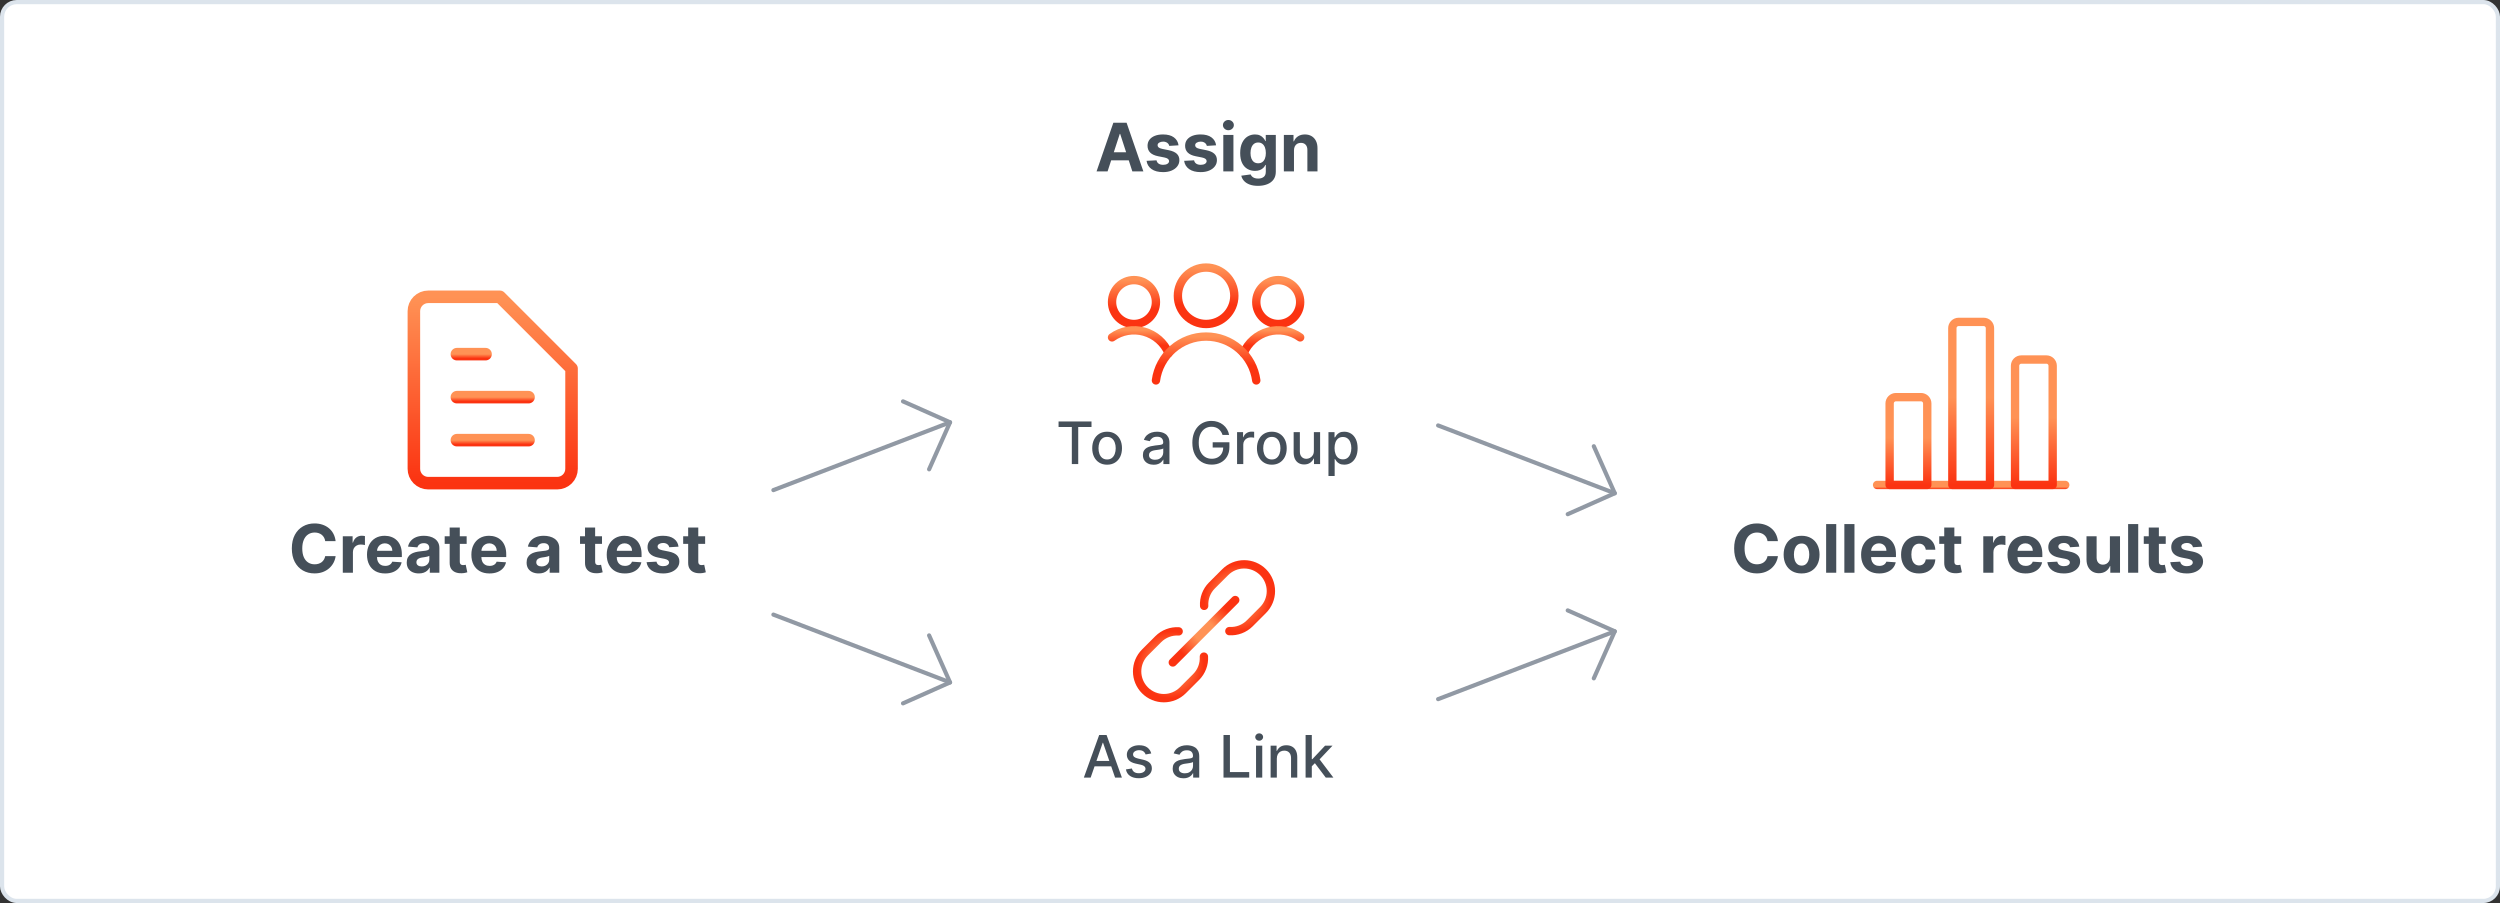 <svg width="598" height="216" viewBox="0 0 598 216" fill="none" xmlns="http://www.w3.org/2000/svg"><rect x="0" y="0" width="598" height="216" fill="#333333" stroke="none"/><rect x="0.5" y="0.5" width="597" height="215" rx="3.5" fill="white" stroke="#DCE4EC"></rect><path d="M136.714 112.143C136.714 113.052 136.353 113.924 135.71 114.567C135.067 115.21 134.195 115.571 133.286 115.571H102.429C101.519 115.571 100.647 115.21 100.004 114.567C99.361 113.924 99 113.052 99 112.143V74.429C99 73.519 99.361 72.647 100.004 72.004C100.647 71.361 101.519 71 102.429 71H119.571L136.714 88.143V112.143Z" stroke="url(#paint0_linear_26_70)" stroke-width="3" stroke-linecap="round" stroke-linejoin="round"></path><path d="M109.286 84.714H116.143" stroke="url(#paint1_linear_26_70)" stroke-width="3" stroke-linecap="round" stroke-linejoin="round"></path><path d="M109.286 95H126.429" stroke="url(#paint2_linear_26_70)" stroke-width="3" stroke-linecap="round" stroke-linejoin="round"></path><path d="M109.286 105.286H126.429" stroke="url(#paint3_linear_26_70)" stroke-width="3" stroke-linecap="round" stroke-linejoin="round"></path><path d="M185 117.233L227.249 101.016" stroke="#9199A4" stroke-linecap="round" stroke-linejoin="round"></path><path d="M216.005 96.01L227.249 101.016L222.243 112.259" stroke="#9199A4" stroke-linecap="round" stroke-linejoin="round"></path><path d="M344 167.233L386.249 151.016" stroke="#9199A4" stroke-linecap="round" stroke-linejoin="round"></path><path d="M375.005 146.01L386.249 151.016L381.243 162.259" stroke="#9199A4" stroke-linecap="round" stroke-linejoin="round"></path><path d="M185 147.016L227.249 163.233" stroke="#9199A4" stroke-linecap="round" stroke-linejoin="round"></path><path d="M216.005 168.239L227.249 163.233L222.243 151.99" stroke="#9199A4" stroke-linecap="round" stroke-linejoin="round"></path><path d="M344 101.767L386.249 117.984" stroke="#9199A4" stroke-linecap="round" stroke-linejoin="round"></path><path d="M375.005 122.99L386.249 117.984L381.243 106.741" stroke="#9199A4" stroke-linecap="round" stroke-linejoin="round"></path><path d="M80.278 129.438H77.79C77.744 129.116 77.651 128.83 77.511 128.58C77.371 128.326 77.191 128.11 76.972 127.932C76.752 127.754 76.498 127.617 76.21 127.523C75.926 127.428 75.617 127.381 75.284 127.381C74.682 127.381 74.157 127.53 73.71 127.83C73.263 128.125 72.917 128.557 72.671 129.125C72.424 129.689 72.301 130.375 72.301 131.182C72.301 132.011 72.424 132.708 72.671 133.273C72.921 133.837 73.269 134.263 73.716 134.551C74.163 134.839 74.68 134.983 75.267 134.983C75.597 134.983 75.901 134.939 76.182 134.852C76.466 134.765 76.718 134.638 76.938 134.472C77.157 134.301 77.339 134.095 77.483 133.852C77.631 133.61 77.733 133.333 77.79 133.023L80.278 133.034C80.214 133.568 80.053 134.083 79.796 134.58C79.542 135.072 79.199 135.513 78.767 135.903C78.339 136.29 77.828 136.597 77.233 136.824C76.642 137.047 75.974 137.159 75.227 137.159C74.189 137.159 73.261 136.924 72.443 136.455C71.629 135.985 70.985 135.305 70.511 134.415C70.042 133.525 69.807 132.447 69.807 131.182C69.807 129.913 70.046 128.833 70.523 127.943C71 127.053 71.648 126.375 72.466 125.909C73.284 125.439 74.204 125.205 75.227 125.205C75.901 125.205 76.526 125.299 77.102 125.489C77.682 125.678 78.195 125.955 78.642 126.318C79.089 126.678 79.453 127.119 79.733 127.642C80.017 128.165 80.199 128.763 80.278 129.438ZM81.997 137V128.273H84.344V129.795H84.435C84.594 129.254 84.861 128.845 85.236 128.568C85.611 128.288 86.043 128.148 86.531 128.148C86.653 128.148 86.783 128.155 86.923 128.17C87.063 128.186 87.187 128.206 87.293 128.233V130.381C87.179 130.347 87.022 130.316 86.821 130.29C86.62 130.263 86.437 130.25 86.27 130.25C85.914 130.25 85.596 130.328 85.315 130.483C85.039 130.634 84.819 130.847 84.656 131.119C84.497 131.392 84.418 131.706 84.418 132.062V137H81.997ZM92.115 137.17C91.217 137.17 90.445 136.989 89.797 136.625C89.153 136.258 88.657 135.739 88.308 135.068C87.96 134.394 87.785 133.597 87.785 132.676C87.785 131.778 87.96 130.991 88.308 130.312C88.657 129.634 89.147 129.106 89.78 128.727C90.416 128.348 91.162 128.159 92.019 128.159C92.594 128.159 93.13 128.252 93.626 128.438C94.126 128.619 94.562 128.894 94.933 129.261C95.308 129.629 95.6 130.091 95.808 130.648C96.017 131.201 96.121 131.848 96.121 132.591V133.256H88.751V131.756H93.842C93.842 131.407 93.767 131.098 93.615 130.83C93.463 130.561 93.253 130.35 92.984 130.199C92.719 130.044 92.41 129.966 92.058 129.966C91.691 129.966 91.365 130.051 91.081 130.222C90.801 130.388 90.581 130.614 90.422 130.898C90.263 131.178 90.181 131.491 90.178 131.835V133.261C90.178 133.693 90.257 134.066 90.416 134.381C90.579 134.695 90.808 134.938 91.104 135.108C91.399 135.278 91.749 135.364 92.155 135.364C92.424 135.364 92.67 135.326 92.894 135.25C93.117 135.174 93.308 135.061 93.467 134.909C93.626 134.758 93.748 134.572 93.831 134.352L96.07 134.5C95.956 135.038 95.723 135.508 95.371 135.909C95.022 136.307 94.572 136.617 94.019 136.841C93.469 137.061 92.835 137.17 92.115 137.17ZM100.189 137.165C99.632 137.165 99.136 137.068 98.7 136.875C98.265 136.678 97.92 136.388 97.666 136.006C97.416 135.619 97.291 135.138 97.291 134.562C97.291 134.078 97.38 133.67 97.558 133.341C97.736 133.011 97.979 132.746 98.285 132.545C98.592 132.345 98.941 132.193 99.331 132.091C99.725 131.989 100.138 131.917 100.57 131.875C101.077 131.822 101.486 131.773 101.797 131.727C102.107 131.678 102.333 131.606 102.473 131.511C102.613 131.417 102.683 131.277 102.683 131.091V131.057C102.683 130.697 102.57 130.419 102.342 130.222C102.119 130.025 101.801 129.926 101.388 129.926C100.952 129.926 100.606 130.023 100.348 130.216C100.09 130.405 99.92 130.644 99.837 130.932L97.598 130.75C97.712 130.22 97.935 129.761 98.269 129.375C98.602 128.985 99.032 128.686 99.558 128.477C100.089 128.265 100.702 128.159 101.399 128.159C101.884 128.159 102.348 128.216 102.791 128.33C103.238 128.443 103.634 128.619 103.979 128.858C104.327 129.097 104.602 129.403 104.803 129.778C105.003 130.15 105.104 130.595 105.104 131.114V137H102.808V135.79H102.74C102.6 136.062 102.412 136.303 102.178 136.511C101.943 136.716 101.661 136.877 101.331 136.994C101.001 137.108 100.621 137.165 100.189 137.165ZM100.882 135.494C101.238 135.494 101.553 135.424 101.825 135.284C102.098 135.14 102.312 134.947 102.467 134.705C102.623 134.462 102.7 134.187 102.7 133.881V132.955C102.625 133.004 102.52 133.049 102.388 133.091C102.259 133.129 102.113 133.165 101.95 133.199C101.787 133.229 101.625 133.258 101.462 133.284C101.299 133.307 101.151 133.328 101.018 133.347C100.734 133.388 100.486 133.455 100.274 133.545C100.062 133.636 99.897 133.759 99.78 133.915C99.662 134.066 99.604 134.256 99.604 134.483C99.604 134.812 99.723 135.064 99.962 135.239C100.204 135.409 100.511 135.494 100.882 135.494ZM111.624 128.273V130.091H106.368V128.273H111.624ZM107.561 126.182H109.982V134.318C109.982 134.542 110.016 134.716 110.084 134.841C110.152 134.962 110.247 135.047 110.368 135.097C110.493 135.146 110.637 135.17 110.8 135.17C110.913 135.17 111.027 135.161 111.141 135.142C111.254 135.119 111.341 135.102 111.402 135.091L111.783 136.892C111.661 136.93 111.491 136.973 111.271 137.023C111.052 137.076 110.785 137.108 110.47 137.119C109.887 137.142 109.375 137.064 108.936 136.886C108.5 136.708 108.161 136.432 107.919 136.057C107.677 135.682 107.557 135.208 107.561 134.636V126.182ZM117.084 137.17C116.186 137.17 115.413 136.989 114.766 136.625C114.122 136.258 113.625 135.739 113.277 135.068C112.929 134.394 112.754 133.597 112.754 132.676C112.754 131.778 112.929 130.991 113.277 130.312C113.625 129.634 114.116 129.106 114.749 128.727C115.385 128.348 116.131 128.159 116.987 128.159C117.563 128.159 118.099 128.252 118.595 128.438C119.095 128.619 119.531 128.894 119.902 129.261C120.277 129.629 120.569 130.091 120.777 130.648C120.985 131.201 121.089 131.848 121.089 132.591V133.256H113.72V131.756H118.811C118.811 131.407 118.735 131.098 118.584 130.83C118.432 130.561 118.222 130.35 117.953 130.199C117.688 130.044 117.379 129.966 117.027 129.966C116.66 129.966 116.334 130.051 116.05 130.222C115.769 130.388 115.55 130.614 115.391 130.898C115.232 131.178 115.15 131.491 115.146 131.835V133.261C115.146 133.693 115.226 134.066 115.385 134.381C115.548 134.695 115.777 134.938 116.072 135.108C116.368 135.278 116.718 135.364 117.124 135.364C117.393 135.364 117.639 135.326 117.862 135.25C118.086 135.174 118.277 135.061 118.436 134.909C118.595 134.758 118.716 134.572 118.8 134.352L121.038 134.5C120.925 135.038 120.692 135.508 120.339 135.909C119.991 136.307 119.54 136.617 118.987 136.841C118.438 137.061 117.804 137.17 117.084 137.17ZM128.861 137.165C128.304 137.165 127.808 137.068 127.372 136.875C126.937 136.678 126.592 136.388 126.338 136.006C126.088 135.619 125.963 135.138 125.963 134.562C125.963 134.078 126.052 133.67 126.23 133.341C126.408 133.011 126.651 132.746 126.957 132.545C127.264 132.345 127.613 132.193 128.003 132.091C128.397 131.989 128.81 131.917 129.241 131.875C129.749 131.822 130.158 131.773 130.469 131.727C130.779 131.678 131.005 131.606 131.145 131.511C131.285 131.417 131.355 131.277 131.355 131.091V131.057C131.355 130.697 131.241 130.419 131.014 130.222C130.791 130.025 130.473 129.926 130.06 129.926C129.624 129.926 129.277 130.023 129.02 130.216C128.762 130.405 128.592 130.644 128.509 130.932L126.27 130.75C126.384 130.22 126.607 129.761 126.94 129.375C127.274 128.985 127.704 128.686 128.23 128.477C128.76 128.265 129.374 128.159 130.071 128.159C130.556 128.159 131.02 128.216 131.463 128.33C131.91 128.443 132.306 128.619 132.651 128.858C132.999 129.097 133.274 129.403 133.474 129.778C133.675 130.15 133.776 130.595 133.776 131.114V137H131.48V135.79H131.412C131.272 136.062 131.084 136.303 130.849 136.511C130.615 136.716 130.332 136.877 130.003 136.994C129.673 137.108 129.293 137.165 128.861 137.165ZM129.554 135.494C129.91 135.494 130.224 135.424 130.497 135.284C130.77 135.14 130.984 134.947 131.139 134.705C131.295 134.462 131.372 134.187 131.372 133.881V132.955C131.296 133.004 131.192 133.049 131.06 133.091C130.931 133.129 130.785 133.165 130.622 133.199C130.459 133.229 130.296 133.258 130.134 133.284C129.971 133.307 129.823 133.328 129.69 133.347C129.406 133.388 129.158 133.455 128.946 133.545C128.734 133.636 128.569 133.759 128.452 133.915C128.334 134.066 128.276 134.256 128.276 134.483C128.276 134.812 128.395 135.064 128.634 135.239C128.876 135.409 129.183 135.494 129.554 135.494ZM143.999 128.273V130.091H138.743V128.273H143.999ZM139.936 126.182H142.357V134.318C142.357 134.542 142.391 134.716 142.459 134.841C142.527 134.962 142.622 135.047 142.743 135.097C142.868 135.146 143.012 135.17 143.175 135.17C143.288 135.17 143.402 135.161 143.516 135.142C143.629 135.119 143.716 135.102 143.777 135.091L144.158 136.892C144.036 136.93 143.866 136.973 143.646 137.023C143.427 137.076 143.16 137.108 142.845 137.119C142.262 137.142 141.75 137.064 141.311 136.886C140.875 136.708 140.536 136.432 140.294 136.057C140.052 135.682 139.932 135.208 139.936 134.636V126.182ZM149.459 137.17C148.561 137.17 147.788 136.989 147.141 136.625C146.497 136.258 146 135.739 145.652 135.068C145.304 134.394 145.129 133.597 145.129 132.676C145.129 131.778 145.304 130.991 145.652 130.312C146 129.634 146.491 129.106 147.124 128.727C147.76 128.348 148.506 128.159 149.362 128.159C149.938 128.159 150.474 128.252 150.97 128.438C151.47 128.619 151.906 128.894 152.277 129.261C152.652 129.629 152.944 130.091 153.152 130.648C153.36 131.201 153.464 131.848 153.464 132.591V133.256H146.095V131.756H151.186C151.186 131.407 151.11 131.098 150.959 130.83C150.807 130.561 150.597 130.35 150.328 130.199C150.063 130.044 149.754 129.966 149.402 129.966C149.035 129.966 148.709 130.051 148.425 130.222C148.144 130.388 147.925 130.614 147.766 130.898C147.607 131.178 147.525 131.491 147.521 131.835V133.261C147.521 133.693 147.601 134.066 147.76 134.381C147.923 134.695 148.152 134.938 148.447 135.108C148.743 135.278 149.093 135.364 149.499 135.364C149.768 135.364 150.014 135.326 150.237 135.25C150.461 135.174 150.652 135.061 150.811 134.909C150.97 134.758 151.091 134.572 151.175 134.352L153.413 134.5C153.3 135.038 153.067 135.508 152.714 135.909C152.366 136.307 151.915 136.617 151.362 136.841C150.813 137.061 150.179 137.17 149.459 137.17ZM162.305 130.761L160.089 130.898C160.052 130.708 159.97 130.538 159.845 130.386C159.72 130.231 159.555 130.108 159.351 130.017C159.15 129.922 158.91 129.875 158.629 129.875C158.254 129.875 157.938 129.955 157.68 130.114C157.423 130.269 157.294 130.477 157.294 130.739C157.294 130.947 157.377 131.123 157.544 131.267C157.711 131.411 157.997 131.527 158.402 131.614L159.982 131.932C160.83 132.106 161.463 132.386 161.879 132.773C162.296 133.159 162.504 133.667 162.504 134.295C162.504 134.867 162.336 135.369 161.999 135.801C161.665 136.233 161.207 136.57 160.624 136.812C160.044 137.051 159.375 137.17 158.618 137.17C157.463 137.17 156.542 136.93 155.857 136.449C155.175 135.964 154.775 135.305 154.658 134.472L157.038 134.347C157.11 134.699 157.285 134.968 157.561 135.153C157.838 135.335 158.192 135.426 158.624 135.426C159.048 135.426 159.389 135.345 159.646 135.182C159.908 135.015 160.04 134.801 160.044 134.54C160.04 134.32 159.947 134.14 159.766 134C159.584 133.856 159.304 133.746 158.925 133.67L157.413 133.369C156.561 133.199 155.927 132.903 155.51 132.483C155.097 132.062 154.891 131.527 154.891 130.875C154.891 130.314 155.042 129.831 155.345 129.426C155.652 129.021 156.082 128.708 156.635 128.489C157.192 128.269 157.843 128.159 158.589 128.159C159.692 128.159 160.559 128.392 161.192 128.858C161.828 129.324 162.199 129.958 162.305 130.761ZM168.67 128.273V130.091H163.415V128.273H168.67ZM164.608 126.182H167.028V134.318C167.028 134.542 167.063 134.716 167.131 134.841C167.199 134.962 167.294 135.047 167.415 135.097C167.54 135.146 167.684 135.17 167.847 135.17C167.96 135.17 168.074 135.161 168.188 135.142C168.301 135.119 168.388 135.102 168.449 135.091L168.83 136.892C168.708 136.93 168.538 136.973 168.318 137.023C168.098 137.076 167.831 137.108 167.517 137.119C166.934 137.142 166.422 137.064 165.983 136.886C165.547 136.708 165.208 136.432 164.966 136.057C164.723 135.682 164.604 135.208 164.608 134.636V126.182Z" fill="#454F59"></path><path d="M264.931 41H262.295L266.312 29.364H269.482L273.494 41H270.857L267.942 32.023H267.852L264.931 41ZM264.766 36.426H270.994V38.347H264.766V36.426ZM281.907 34.761L279.691 34.898C279.653 34.708 279.572 34.538 279.447 34.386C279.322 34.231 279.157 34.108 278.952 34.017C278.752 33.922 278.511 33.875 278.231 33.875C277.856 33.875 277.54 33.955 277.282 34.114C277.024 34.269 276.896 34.477 276.896 34.739C276.896 34.947 276.979 35.123 277.146 35.267C277.312 35.411 277.598 35.526 278.004 35.614L279.583 35.932C280.432 36.106 281.064 36.386 281.481 36.773C281.897 37.159 282.106 37.667 282.106 38.295C282.106 38.867 281.937 39.369 281.6 39.801C281.267 40.233 280.808 40.57 280.225 40.812C279.646 41.051 278.977 41.17 278.219 41.17C277.064 41.17 276.144 40.93 275.458 40.449C274.776 39.964 274.377 39.305 274.259 38.472L276.64 38.347C276.712 38.699 276.886 38.968 277.163 39.153C277.439 39.335 277.793 39.426 278.225 39.426C278.649 39.426 278.99 39.345 279.248 39.182C279.509 39.015 279.642 38.801 279.646 38.54C279.642 38.32 279.549 38.14 279.367 38C279.185 37.856 278.905 37.746 278.526 37.67L277.015 37.369C276.163 37.199 275.528 36.903 275.112 36.483C274.699 36.062 274.492 35.526 274.492 34.875C274.492 34.314 274.644 33.831 274.947 33.426C275.254 33.021 275.683 32.708 276.237 32.489C276.793 32.269 277.445 32.159 278.191 32.159C279.293 32.159 280.161 32.392 280.793 32.858C281.43 33.324 281.801 33.958 281.907 34.761ZM290.891 34.761L288.675 34.898C288.638 34.708 288.556 34.538 288.431 34.386C288.306 34.231 288.141 34.108 287.937 34.017C287.736 33.922 287.496 33.875 287.215 33.875C286.84 33.875 286.524 33.955 286.266 34.114C286.009 34.269 285.88 34.477 285.88 34.739C285.88 34.947 285.963 35.123 286.13 35.267C286.297 35.411 286.583 35.526 286.988 35.614L288.567 35.932C289.416 36.106 290.049 36.386 290.465 36.773C290.882 37.159 291.09 37.667 291.09 38.295C291.09 38.867 290.922 39.369 290.585 39.801C290.251 40.233 289.793 40.57 289.21 40.812C288.63 41.051 287.961 41.17 287.204 41.17C286.049 41.17 285.128 40.93 284.442 40.449C283.761 39.964 283.361 39.305 283.244 38.472L285.624 38.347C285.696 38.699 285.871 38.968 286.147 39.153C286.424 39.335 286.778 39.426 287.21 39.426C287.634 39.426 287.975 39.345 288.232 39.182C288.494 39.015 288.626 38.801 288.63 38.54C288.626 38.32 288.533 38.14 288.352 38C288.17 37.856 287.889 37.746 287.511 37.67L285.999 37.369C285.147 37.199 284.513 36.903 284.096 36.483C283.683 36.062 283.477 35.526 283.477 34.875C283.477 34.314 283.628 33.831 283.931 33.426C284.238 33.021 284.668 32.708 285.221 32.489C285.778 32.269 286.429 32.159 287.175 32.159C288.278 32.159 289.145 32.392 289.778 32.858C290.414 33.324 290.785 33.958 290.891 34.761ZM292.614 41V32.273H295.035V41H292.614ZM293.83 31.148C293.47 31.148 293.162 31.028 292.904 30.79C292.65 30.547 292.523 30.258 292.523 29.921C292.523 29.587 292.65 29.301 292.904 29.062C293.162 28.82 293.47 28.699 293.83 28.699C294.19 28.699 294.497 28.82 294.751 29.062C295.008 29.301 295.137 29.587 295.137 29.921C295.137 30.258 295.008 30.547 294.751 30.79C294.497 31.028 294.19 31.148 293.83 31.148ZM300.906 44.455C300.121 44.455 299.449 44.347 298.888 44.131C298.332 43.919 297.888 43.629 297.559 43.261C297.229 42.894 297.015 42.481 296.917 42.023L299.156 41.722C299.224 41.896 299.332 42.059 299.479 42.21C299.627 42.362 299.822 42.483 300.065 42.574C300.311 42.669 300.61 42.716 300.962 42.716C301.489 42.716 301.923 42.587 302.263 42.33C302.608 42.076 302.781 41.65 302.781 41.051V39.455H302.678C302.572 39.697 302.413 39.926 302.201 40.142C301.989 40.358 301.716 40.534 301.383 40.67C301.049 40.807 300.652 40.875 300.19 40.875C299.534 40.875 298.938 40.724 298.4 40.42C297.866 40.114 297.44 39.646 297.121 39.017C296.807 38.385 296.65 37.585 296.65 36.619C296.65 35.631 296.811 34.805 297.133 34.142C297.455 33.479 297.883 32.983 298.417 32.653C298.955 32.324 299.544 32.159 300.184 32.159C300.673 32.159 301.082 32.242 301.411 32.409C301.741 32.572 302.006 32.776 302.207 33.023C302.411 33.265 302.568 33.504 302.678 33.739H302.769V32.273H305.173V41.085C305.173 41.828 304.991 42.449 304.627 42.949C304.263 43.449 303.76 43.824 303.116 44.074C302.476 44.328 301.739 44.455 300.906 44.455ZM300.957 39.057C301.347 39.057 301.676 38.96 301.945 38.767C302.218 38.57 302.426 38.29 302.57 37.926C302.718 37.559 302.792 37.119 302.792 36.608C302.792 36.097 302.72 35.653 302.576 35.278C302.432 34.9 302.224 34.606 301.951 34.398C301.678 34.189 301.347 34.085 300.957 34.085C300.559 34.085 300.224 34.193 299.951 34.409C299.678 34.621 299.472 34.917 299.332 35.295C299.192 35.674 299.121 36.112 299.121 36.608C299.121 37.112 299.192 37.547 299.332 37.915C299.476 38.278 299.682 38.561 299.951 38.761C300.224 38.958 300.559 39.057 300.957 39.057ZM309.519 35.955V41H307.099V32.273H309.406V33.812H309.508C309.701 33.305 310.025 32.903 310.479 32.608C310.934 32.309 311.485 32.159 312.133 32.159C312.739 32.159 313.267 32.292 313.718 32.557C314.169 32.822 314.519 33.201 314.769 33.693C315.019 34.182 315.144 34.765 315.144 35.443V41H312.724V35.875C312.728 35.341 312.591 34.924 312.315 34.625C312.038 34.322 311.657 34.17 311.173 34.17C310.847 34.17 310.559 34.24 310.309 34.381C310.063 34.521 309.87 34.725 309.729 34.994C309.593 35.26 309.523 35.58 309.519 35.955Z" fill="#454F59"></path><path d="M253.208 102.141V100.818H261.088V102.141H257.911V111H256.38V102.141H253.208ZM264.819 111.154C264.104 111.154 263.479 110.99 262.945 110.662C262.412 110.334 261.997 109.875 261.702 109.285C261.407 108.695 261.26 108.005 261.26 107.217C261.26 106.424 261.407 105.732 261.702 105.138C261.997 104.545 262.412 104.085 262.945 103.756C263.479 103.428 264.104 103.264 264.819 103.264C265.535 103.264 266.16 103.428 266.694 103.756C267.227 104.085 267.642 104.545 267.937 105.138C268.232 105.732 268.379 106.424 268.379 107.217C268.379 108.005 268.232 108.695 267.937 109.285C267.642 109.875 267.227 110.334 266.694 110.662C266.16 110.99 265.535 111.154 264.819 111.154ZM264.824 109.906C265.288 109.906 265.673 109.784 265.978 109.538C266.283 109.293 266.508 108.967 266.654 108.559C266.803 108.151 266.878 107.702 266.878 107.212C266.878 106.724 266.803 106.277 266.654 105.869C266.508 105.458 266.283 105.129 265.978 104.88C265.673 104.631 265.288 104.507 264.824 104.507C264.357 104.507 263.969 104.631 263.661 104.88C263.356 105.129 263.129 105.458 262.98 105.869C262.834 106.277 262.761 106.724 262.761 107.212C262.761 107.702 262.834 108.151 262.98 108.559C263.129 108.967 263.356 109.293 263.661 109.538C263.969 109.784 264.357 109.906 264.824 109.906ZM275.966 111.169C275.482 111.169 275.044 111.08 274.653 110.901C274.262 110.718 273.952 110.455 273.724 110.11C273.498 109.765 273.385 109.343 273.385 108.842C273.385 108.411 273.468 108.057 273.634 107.778C273.8 107.5 274.023 107.28 274.305 107.117C274.587 106.955 274.902 106.832 275.25 106.749C275.598 106.666 275.952 106.603 276.314 106.56C276.771 106.507 277.142 106.464 277.427 106.431C277.712 106.395 277.92 106.337 278.049 106.257C278.178 106.178 278.243 106.048 278.243 105.869V105.835C278.243 105.4 278.12 105.064 277.875 104.825C277.633 104.587 277.272 104.467 276.791 104.467C276.291 104.467 275.896 104.578 275.608 104.8C275.323 105.019 275.126 105.263 275.016 105.531L273.619 105.213C273.785 104.749 274.027 104.375 274.345 104.089C274.666 103.801 275.036 103.592 275.454 103.463C275.871 103.33 276.31 103.264 276.771 103.264C277.076 103.264 277.399 103.301 277.741 103.374C278.085 103.443 278.407 103.572 278.705 103.761C279.007 103.95 279.254 104.22 279.446 104.572C279.638 104.92 279.734 105.372 279.734 105.929V111H278.282V109.956H278.223C278.127 110.148 277.983 110.337 277.79 110.523C277.598 110.708 277.351 110.862 277.05 110.985C276.748 111.108 276.387 111.169 275.966 111.169ZM276.289 109.976C276.7 109.976 277.051 109.895 277.343 109.732C277.638 109.57 277.862 109.358 278.014 109.096C278.17 108.831 278.248 108.547 278.248 108.246V107.261C278.195 107.314 278.092 107.364 277.939 107.411C277.79 107.454 277.62 107.492 277.427 107.525C277.235 107.555 277.048 107.583 276.866 107.609C276.683 107.633 276.531 107.652 276.408 107.669C276.12 107.705 275.856 107.767 275.618 107.853C275.382 107.939 275.193 108.063 275.051 108.226C274.912 108.385 274.842 108.597 274.842 108.862C274.842 109.23 274.978 109.509 275.25 109.697C275.522 109.883 275.868 109.976 276.289 109.976ZM292.429 104.035C292.333 103.733 292.204 103.463 292.041 103.224C291.882 102.982 291.692 102.777 291.47 102.608C291.248 102.436 290.994 102.305 290.709 102.215C290.427 102.126 290.117 102.081 289.779 102.081C289.206 102.081 288.689 102.228 288.228 102.523C287.767 102.818 287.403 103.251 287.134 103.821C286.869 104.388 286.737 105.082 286.737 105.904C286.737 106.729 286.871 107.427 287.139 107.997C287.408 108.567 287.776 109 288.243 109.295C288.71 109.59 289.242 109.737 289.839 109.737C290.392 109.737 290.875 109.625 291.286 109.399C291.7 109.174 292.02 108.856 292.245 108.445C292.474 108.03 292.588 107.543 292.588 106.983L292.986 107.058H290.073V105.79H294.075V106.948C294.075 107.803 293.892 108.546 293.528 109.175C293.167 109.802 292.666 110.286 292.026 110.627C291.39 110.969 290.661 111.139 289.839 111.139C288.918 111.139 288.109 110.927 287.413 110.503C286.72 110.079 286.18 109.477 285.792 108.698C285.404 107.916 285.21 106.988 285.21 105.914C285.21 105.102 285.323 104.373 285.548 103.727C285.774 103.08 286.09 102.532 286.498 102.081C286.909 101.627 287.391 101.281 287.945 101.042C288.502 100.8 289.11 100.679 289.769 100.679C290.32 100.679 290.832 100.76 291.306 100.923C291.783 101.085 292.207 101.315 292.578 101.614C292.953 101.912 293.263 102.267 293.508 102.678C293.753 103.085 293.919 103.538 294.005 104.035H292.429ZM295.906 111V103.364H297.342V104.577H297.422C297.561 104.166 297.806 103.843 298.158 103.607C298.512 103.369 298.913 103.249 299.361 103.249C299.454 103.249 299.563 103.253 299.689 103.259C299.818 103.266 299.919 103.274 299.992 103.284V104.706C299.933 104.689 299.826 104.671 299.674 104.651C299.522 104.628 299.369 104.616 299.217 104.616C298.865 104.616 298.552 104.691 298.277 104.84C298.005 104.986 297.79 105.19 297.631 105.452C297.472 105.71 297.392 106.005 297.392 106.337V111H295.906ZM304.222 111.154C303.506 111.154 302.881 110.99 302.347 110.662C301.814 110.334 301.4 109.875 301.105 109.285C300.81 108.695 300.662 108.005 300.662 107.217C300.662 106.424 300.81 105.732 301.105 105.138C301.4 104.545 301.814 104.085 302.347 103.756C302.881 103.428 303.506 103.264 304.222 103.264C304.938 103.264 305.562 103.428 306.096 103.756C306.63 104.085 307.044 104.545 307.339 105.138C307.634 105.732 307.781 106.424 307.781 107.217C307.781 108.005 307.634 108.695 307.339 109.285C307.044 109.875 306.63 110.334 306.096 110.662C305.562 110.99 304.938 111.154 304.222 111.154ZM304.227 109.906C304.691 109.906 305.075 109.784 305.38 109.538C305.685 109.293 305.91 108.967 306.056 108.559C306.205 108.151 306.28 107.702 306.28 107.212C306.28 106.724 306.205 106.277 306.056 105.869C305.91 105.458 305.685 105.129 305.38 104.88C305.075 104.631 304.691 104.507 304.227 104.507C303.759 104.507 303.372 104.631 303.063 104.88C302.758 105.129 302.531 105.458 302.382 105.869C302.236 106.277 302.164 106.724 302.164 107.212C302.164 107.702 302.236 108.151 302.382 108.559C302.531 108.967 302.758 109.293 303.063 109.538C303.372 109.784 303.759 109.906 304.227 109.906ZM314.278 107.833V103.364H315.77V111H314.308V109.678H314.228C314.053 110.085 313.771 110.425 313.383 110.697C312.999 110.965 312.52 111.099 311.946 111.099C311.456 111.099 311.022 110.992 310.644 110.776C310.269 110.558 309.974 110.234 309.759 109.807C309.547 109.379 309.441 108.851 309.441 108.221V103.364H310.927V108.042C310.927 108.562 311.071 108.977 311.36 109.285C311.648 109.593 312.023 109.747 312.483 109.747C312.762 109.747 313.038 109.678 313.314 109.538C313.592 109.399 313.822 109.189 314.005 108.907C314.19 108.625 314.281 108.267 314.278 107.833ZM317.767 113.864V103.364H319.219V104.602H319.343C319.429 104.442 319.553 104.259 319.716 104.05C319.878 103.841 320.104 103.659 320.392 103.503C320.68 103.344 321.061 103.264 321.535 103.264C322.152 103.264 322.702 103.42 323.186 103.732C323.67 104.043 324.049 104.492 324.324 105.079C324.603 105.665 324.742 106.371 324.742 107.197C324.742 108.022 324.604 108.73 324.329 109.32C324.054 109.906 323.676 110.359 323.196 110.677C322.715 110.992 322.167 111.149 321.55 111.149C321.086 111.149 320.707 111.071 320.412 110.915C320.12 110.76 319.891 110.577 319.726 110.369C319.56 110.16 319.432 109.974 319.343 109.812H319.253V113.864H317.767ZM319.224 107.182C319.224 107.719 319.301 108.189 319.457 108.594C319.613 108.998 319.838 109.315 320.133 109.543C320.428 109.769 320.79 109.881 321.217 109.881C321.661 109.881 322.032 109.764 322.331 109.528C322.629 109.29 322.854 108.967 323.007 108.559C323.163 108.151 323.241 107.692 323.241 107.182C323.241 106.678 323.164 106.226 323.012 105.825C322.863 105.424 322.637 105.107 322.336 104.875C322.037 104.643 321.665 104.527 321.217 104.527C320.786 104.527 320.422 104.638 320.123 104.86C319.828 105.082 319.605 105.392 319.452 105.79C319.3 106.187 319.224 106.652 319.224 107.182Z" fill="#454F59"></path><path d="M260.887 186H259.256L262.92 175.818H264.695L268.359 186H266.729L263.85 177.668H263.77L260.887 186ZM261.16 182.013H266.45V183.305H261.16V182.013ZM275.378 180.228L274.031 180.467C273.974 180.294 273.885 180.13 273.762 179.974C273.643 179.819 273.48 179.691 273.275 179.592C273.069 179.492 272.813 179.442 272.504 179.442C272.083 179.442 271.732 179.537 271.45 179.726C271.169 179.911 271.028 180.152 271.028 180.447C271.028 180.702 271.122 180.907 271.311 181.063C271.5 181.219 271.805 181.347 272.226 181.446L273.439 181.724C274.142 181.887 274.665 182.137 275.01 182.475C275.355 182.813 275.527 183.252 275.527 183.793C275.527 184.25 275.394 184.658 275.129 185.016C274.867 185.37 274.501 185.649 274.031 185.851C273.563 186.053 273.021 186.154 272.405 186.154C271.55 186.154 270.852 185.972 270.312 185.607C269.772 185.239 269.44 184.717 269.317 184.041L270.754 183.822C270.844 184.197 271.028 184.48 271.306 184.673C271.585 184.862 271.947 184.956 272.395 184.956C272.882 184.956 273.272 184.855 273.563 184.653C273.855 184.447 274.001 184.197 274.001 183.902C274.001 183.663 273.911 183.463 273.732 183.3C273.557 183.138 273.286 183.015 272.922 182.933L271.629 182.649C270.917 182.487 270.39 182.228 270.048 181.874C269.71 181.519 269.541 181.07 269.541 180.526C269.541 180.076 269.667 179.681 269.919 179.343C270.171 179.005 270.519 178.741 270.963 178.553C271.407 178.36 271.916 178.264 272.489 178.264C273.315 178.264 273.964 178.443 274.438 178.801C274.912 179.156 275.225 179.631 275.378 180.228ZM283.089 186.169C282.605 186.169 282.167 186.08 281.776 185.901C281.385 185.718 281.075 185.455 280.847 185.11C280.621 184.765 280.509 184.343 280.509 183.842C280.509 183.411 280.591 183.057 280.757 182.778C280.923 182.5 281.147 182.28 281.428 182.117C281.71 181.955 282.025 181.832 282.373 181.749C282.721 181.666 283.076 181.603 283.437 181.56C283.894 181.507 284.265 181.464 284.55 181.431C284.835 181.395 285.043 181.337 285.172 181.257C285.301 181.178 285.366 181.048 285.366 180.869V180.835C285.366 180.4 285.243 180.064 284.998 179.825C284.756 179.587 284.395 179.467 283.914 179.467C283.414 179.467 283.019 179.578 282.731 179.8C282.446 180.019 282.249 180.263 282.139 180.531L280.742 180.213C280.908 179.749 281.15 179.375 281.468 179.089C281.79 178.801 282.159 178.592 282.577 178.463C282.994 178.33 283.433 178.264 283.894 178.264C284.199 178.264 284.522 178.301 284.864 178.374C285.208 178.443 285.53 178.572 285.828 178.761C286.13 178.95 286.377 179.22 286.569 179.572C286.761 179.92 286.857 180.372 286.857 180.929V186H285.406V184.956H285.346C285.25 185.148 285.106 185.337 284.913 185.523C284.721 185.708 284.474 185.862 284.173 185.985C283.871 186.108 283.51 186.169 283.089 186.169ZM283.412 184.976C283.823 184.976 284.174 184.895 284.466 184.732C284.761 184.57 284.985 184.358 285.137 184.096C285.293 183.831 285.371 183.547 285.371 183.246V182.261C285.318 182.314 285.215 182.364 285.062 182.411C284.913 182.454 284.743 182.492 284.55 182.525C284.358 182.555 284.171 182.583 283.989 182.609C283.806 182.633 283.654 182.652 283.531 182.669C283.243 182.705 282.979 182.767 282.741 182.853C282.505 182.939 282.317 183.063 282.174 183.226C282.035 183.385 281.965 183.597 281.965 183.862C281.965 184.23 282.101 184.509 282.373 184.697C282.645 184.883 282.991 184.976 283.412 184.976ZM292.662 186V175.818H294.198V184.678H298.811V186H292.662ZM300.445 186V178.364H301.931V186H300.445ZM301.195 177.185C300.937 177.185 300.715 177.099 300.529 176.927C300.347 176.751 300.256 176.542 300.256 176.3C300.256 176.055 300.347 175.846 300.529 175.674C300.715 175.498 300.937 175.411 301.195 175.411C301.454 175.411 301.674 175.498 301.857 175.674C302.042 175.846 302.135 176.055 302.135 176.3C302.135 176.542 302.042 176.751 301.857 176.927C301.674 177.099 301.454 177.185 301.195 177.185ZM305.417 181.466V186H303.931V178.364H305.358V179.607H305.452C305.628 179.202 305.903 178.877 306.278 178.632C306.655 178.387 307.131 178.264 307.704 178.264C308.225 178.264 308.68 178.374 309.072 178.592C309.463 178.808 309.766 179.129 309.981 179.557C310.197 179.984 310.305 180.513 310.305 181.143V186H308.818V181.322C308.818 180.768 308.674 180.336 308.385 180.024C308.097 179.709 307.701 179.552 307.197 179.552C306.853 179.552 306.546 179.626 306.278 179.776C306.012 179.925 305.802 180.143 305.646 180.432C305.494 180.717 305.417 181.062 305.417 181.466ZM313.665 183.41L313.655 181.595H313.914L316.956 178.364H318.736L315.266 182.043H315.032L313.665 183.41ZM312.298 186V175.818H313.785V186H312.298ZM317.121 186L314.386 182.371L315.41 181.332L318.945 186H317.121Z" fill="#454F59"></path><path d="M425.278 129.438H422.79C422.744 129.116 422.652 128.83 422.511 128.58C422.371 128.326 422.191 128.11 421.972 127.932C421.752 127.754 421.498 127.617 421.21 127.523C420.926 127.428 420.617 127.381 420.284 127.381C419.682 127.381 419.157 127.53 418.71 127.83C418.263 128.125 417.917 128.557 417.67 129.125C417.424 129.689 417.301 130.375 417.301 131.182C417.301 132.011 417.424 132.708 417.67 133.273C417.92 133.837 418.269 134.263 418.716 134.551C419.163 134.839 419.68 134.983 420.267 134.983C420.597 134.983 420.902 134.939 421.182 134.852C421.466 134.765 421.718 134.638 421.938 134.472C422.157 134.301 422.339 134.095 422.483 133.852C422.631 133.61 422.733 133.333 422.79 133.023L425.278 133.034C425.214 133.568 425.053 134.083 424.795 134.58C424.542 135.072 424.199 135.513 423.767 135.903C423.339 136.29 422.828 136.597 422.233 136.824C421.642 137.047 420.973 137.159 420.227 137.159C419.189 137.159 418.261 136.924 417.443 136.455C416.629 135.985 415.985 135.305 415.511 134.415C415.042 133.525 414.807 132.447 414.807 131.182C414.807 129.913 415.045 128.833 415.523 127.943C416 127.053 416.648 126.375 417.466 125.909C418.284 125.439 419.205 125.205 420.227 125.205C420.902 125.205 421.527 125.299 422.102 125.489C422.682 125.678 423.195 125.955 423.642 126.318C424.089 126.678 424.453 127.119 424.733 127.642C425.017 128.165 425.199 128.763 425.278 129.438ZM430.94 137.17C430.058 137.17 429.295 136.983 428.651 136.608C428.01 136.229 427.516 135.703 427.168 135.028C426.819 134.35 426.645 133.564 426.645 132.67C426.645 131.769 426.819 130.981 427.168 130.307C427.516 129.629 428.01 129.102 428.651 128.727C429.295 128.348 430.058 128.159 430.94 128.159C431.823 128.159 432.584 128.348 433.224 128.727C433.868 129.102 434.365 129.629 434.713 130.307C435.062 130.981 435.236 131.769 435.236 132.67C435.236 133.564 435.062 134.35 434.713 135.028C434.365 135.703 433.868 136.229 433.224 136.608C432.584 136.983 431.823 137.17 430.94 137.17ZM430.952 135.295C431.353 135.295 431.688 135.182 431.957 134.955C432.226 134.723 432.429 134.409 432.565 134.011C432.705 133.614 432.776 133.161 432.776 132.653C432.776 132.146 432.705 131.693 432.565 131.295C432.429 130.898 432.226 130.583 431.957 130.352C431.688 130.121 431.353 130.006 430.952 130.006C430.546 130.006 430.205 130.121 429.929 130.352C429.656 130.583 429.45 130.898 429.31 131.295C429.173 131.693 429.105 132.146 429.105 132.653C429.105 133.161 429.173 133.614 429.31 134.011C429.45 134.409 429.656 134.723 429.929 134.955C430.205 135.182 430.546 135.295 430.952 135.295ZM439.23 125.364V137H436.81V125.364H439.23ZM443.589 125.364V137H441.169V125.364H443.589ZM449.506 137.17C448.608 137.17 447.835 136.989 447.188 136.625C446.544 136.258 446.047 135.739 445.699 135.068C445.35 134.394 445.176 133.597 445.176 132.676C445.176 131.778 445.35 130.991 445.699 130.312C446.047 129.634 446.538 129.106 447.17 128.727C447.807 128.348 448.553 128.159 449.409 128.159C449.985 128.159 450.521 128.252 451.017 128.438C451.517 128.619 451.953 128.894 452.324 129.261C452.699 129.629 452.991 130.091 453.199 130.648C453.407 131.201 453.511 131.848 453.511 132.591V133.256H446.142V131.756H451.233C451.233 131.407 451.157 131.098 451.006 130.83C450.854 130.561 450.644 130.35 450.375 130.199C450.11 130.044 449.801 129.966 449.449 129.966C449.081 129.966 448.756 130.051 448.472 130.222C448.191 130.388 447.972 130.614 447.812 130.898C447.653 131.178 447.572 131.491 447.568 131.835V133.261C447.568 133.693 447.648 134.066 447.807 134.381C447.97 134.695 448.199 134.938 448.494 135.108C448.79 135.278 449.14 135.364 449.545 135.364C449.814 135.364 450.061 135.326 450.284 135.25C450.508 135.174 450.699 135.061 450.858 134.909C451.017 134.758 451.138 134.572 451.222 134.352L453.46 134.5C453.347 135.038 453.114 135.508 452.761 135.909C452.413 136.307 451.962 136.617 451.409 136.841C450.86 137.061 450.225 137.17 449.506 137.17ZM459.034 137.17C458.14 137.17 457.371 136.981 456.727 136.602C456.087 136.22 455.595 135.689 455.25 135.011C454.909 134.333 454.739 133.553 454.739 132.67C454.739 131.777 454.911 130.992 455.256 130.318C455.604 129.64 456.098 129.112 456.739 128.733C457.379 128.35 458.14 128.159 459.023 128.159C459.784 128.159 460.451 128.297 461.023 128.574C461.595 128.85 462.047 129.239 462.381 129.739C462.714 130.239 462.898 130.826 462.932 131.5H460.648C460.583 131.064 460.413 130.714 460.136 130.449C459.864 130.18 459.506 130.045 459.062 130.045C458.688 130.045 458.36 130.148 458.08 130.352C457.803 130.553 457.587 130.847 457.432 131.233C457.277 131.619 457.199 132.087 457.199 132.636C457.199 133.193 457.275 133.667 457.426 134.057C457.581 134.447 457.799 134.744 458.08 134.949C458.36 135.153 458.688 135.256 459.062 135.256C459.339 135.256 459.587 135.199 459.807 135.085C460.03 134.972 460.214 134.807 460.358 134.591C460.506 134.371 460.602 134.108 460.648 133.801H462.932C462.894 134.468 462.712 135.055 462.386 135.562C462.064 136.066 461.619 136.46 461.051 136.744C460.483 137.028 459.811 137.17 459.034 137.17ZM469.124 128.273V130.091H463.868V128.273H469.124ZM465.061 126.182H467.482V134.318C467.482 134.542 467.516 134.716 467.584 134.841C467.652 134.962 467.747 135.047 467.868 135.097C467.993 135.146 468.137 135.17 468.3 135.17C468.413 135.17 468.527 135.161 468.641 135.142C468.754 135.119 468.841 135.102 468.902 135.091L469.283 136.892C469.161 136.93 468.991 136.973 468.771 137.023C468.552 137.076 468.285 137.108 467.97 137.119C467.387 137.142 466.875 137.064 466.436 136.886C466 136.708 465.661 136.432 465.419 136.057C465.177 135.682 465.057 135.208 465.061 134.636V126.182ZM474.403 137V128.273H476.75V129.795H476.841C477 129.254 477.267 128.845 477.642 128.568C478.017 128.288 478.449 128.148 478.938 128.148C479.059 128.148 479.189 128.155 479.33 128.17C479.47 128.186 479.593 128.206 479.699 128.233V130.381C479.585 130.347 479.428 130.316 479.227 130.29C479.027 130.263 478.843 130.25 478.676 130.25C478.32 130.25 478.002 130.328 477.722 130.483C477.445 130.634 477.225 130.847 477.062 131.119C476.903 131.392 476.824 131.706 476.824 132.062V137H474.403ZM484.521 137.17C483.624 137.17 482.851 136.989 482.203 136.625C481.559 136.258 481.063 135.739 480.714 135.068C480.366 134.394 480.192 133.597 480.192 132.676C480.192 131.778 480.366 130.991 480.714 130.312C481.063 129.634 481.554 129.106 482.186 128.727C482.822 128.348 483.569 128.159 484.425 128.159C485 128.159 485.536 128.252 486.033 128.438C486.533 128.619 486.968 128.894 487.339 129.261C487.714 129.629 488.006 130.091 488.214 130.648C488.423 131.201 488.527 131.848 488.527 132.591V133.256H481.158V131.756H486.249C486.249 131.407 486.173 131.098 486.021 130.83C485.87 130.561 485.66 130.35 485.391 130.199C485.125 130.044 484.817 129.966 484.464 129.966C484.097 129.966 483.771 130.051 483.487 130.222C483.207 130.388 482.987 130.614 482.828 130.898C482.669 131.178 482.588 131.491 482.584 131.835V133.261C482.584 133.693 482.663 134.066 482.822 134.381C482.985 134.695 483.214 134.938 483.51 135.108C483.805 135.278 484.156 135.364 484.561 135.364C484.83 135.364 485.076 135.326 485.3 135.25C485.523 135.174 485.714 135.061 485.874 134.909C486.033 134.758 486.154 134.572 486.237 134.352L488.476 134.5C488.362 135.038 488.129 135.508 487.777 135.909C487.429 136.307 486.978 136.617 486.425 136.841C485.875 137.061 485.241 137.17 484.521 137.17ZM497.368 130.761L495.152 130.898C495.114 130.708 495.033 130.538 494.908 130.386C494.783 130.231 494.618 130.108 494.413 130.017C494.213 129.922 493.972 129.875 493.692 129.875C493.317 129.875 493 129.955 492.743 130.114C492.485 130.269 492.357 130.477 492.357 130.739C492.357 130.947 492.44 131.123 492.607 131.267C492.773 131.411 493.059 131.527 493.464 131.614L495.044 131.932C495.893 132.106 496.525 132.386 496.942 132.773C497.358 133.159 497.567 133.667 497.567 134.295C497.567 134.867 497.398 135.369 497.061 135.801C496.728 136.233 496.269 136.57 495.686 136.812C495.107 137.051 494.438 137.17 493.68 137.17C492.525 137.17 491.605 136.93 490.919 136.449C490.237 135.964 489.838 135.305 489.72 134.472L492.101 134.347C492.173 134.699 492.347 134.968 492.624 135.153C492.9 135.335 493.254 135.426 493.686 135.426C494.11 135.426 494.451 135.345 494.709 135.182C494.97 135.015 495.103 134.801 495.107 134.54C495.103 134.32 495.01 134.14 494.828 134C494.646 133.856 494.366 133.746 493.987 133.67L492.476 133.369C491.624 133.199 490.989 132.903 490.572 132.483C490.16 132.062 489.953 131.527 489.953 130.875C489.953 130.314 490.105 129.831 490.408 129.426C490.714 129.021 491.144 128.708 491.697 128.489C492.254 128.269 492.906 128.159 493.652 128.159C494.754 128.159 495.622 128.392 496.254 128.858C496.891 129.324 497.262 129.958 497.368 130.761ZM504.688 133.284V128.273H507.108V137H504.784V135.415H504.693C504.496 135.926 504.169 136.337 503.71 136.648C503.256 136.958 502.701 137.114 502.045 137.114C501.462 137.114 500.949 136.981 500.506 136.716C500.063 136.451 499.716 136.074 499.466 135.585C499.22 135.097 499.095 134.511 499.091 133.83V128.273H501.511V133.398C501.515 133.913 501.653 134.32 501.926 134.619C502.199 134.919 502.564 135.068 503.023 135.068C503.314 135.068 503.587 135.002 503.841 134.869C504.095 134.733 504.299 134.532 504.455 134.267C504.614 134.002 504.691 133.674 504.688 133.284ZM511.464 125.364V137H509.044V125.364H511.464ZM518.045 128.273V130.091H512.79V128.273H518.045ZM513.983 126.182H516.403V134.318C516.403 134.542 516.438 134.716 516.506 134.841C516.574 134.962 516.669 135.047 516.79 135.097C516.915 135.146 517.059 135.17 517.222 135.17C517.335 135.17 517.449 135.161 517.562 135.142C517.676 135.119 517.763 135.102 517.824 135.091L518.205 136.892C518.083 136.93 517.913 136.973 517.693 137.023C517.473 137.076 517.206 137.108 516.892 137.119C516.309 137.142 515.797 137.064 515.358 136.886C514.922 136.708 514.583 136.432 514.341 136.057C514.098 135.682 513.979 135.208 513.983 134.636V126.182ZM526.774 130.761L524.558 130.898C524.52 130.708 524.439 130.538 524.314 130.386C524.189 130.231 524.024 130.108 523.82 130.017C523.619 129.922 523.378 129.875 523.098 129.875C522.723 129.875 522.407 129.955 522.149 130.114C521.892 130.269 521.763 130.477 521.763 130.739C521.763 130.947 521.846 131.123 522.013 131.267C522.179 131.411 522.465 131.527 522.871 131.614L524.45 131.932C525.299 132.106 525.931 132.386 526.348 132.773C526.765 133.159 526.973 133.667 526.973 134.295C526.973 134.867 526.804 135.369 526.467 135.801C526.134 136.233 525.676 136.57 525.092 136.812C524.513 137.051 523.844 137.17 523.087 137.17C521.931 137.17 521.011 136.93 520.325 136.449C519.643 135.964 519.244 135.305 519.126 134.472L521.507 134.347C521.579 134.699 521.753 134.968 522.03 135.153C522.306 135.335 522.661 135.426 523.092 135.426C523.517 135.426 523.857 135.345 524.115 135.182C524.376 135.015 524.509 134.801 524.513 134.54C524.509 134.32 524.416 134.14 524.234 134C524.053 133.856 523.772 133.746 523.393 133.67L521.882 133.369C521.03 133.199 520.395 132.903 519.979 132.483C519.566 132.062 519.359 131.527 519.359 130.875C519.359 130.314 519.511 129.831 519.814 129.426C520.121 129.021 520.551 128.708 521.104 128.489C521.661 128.269 522.312 128.159 523.058 128.159C524.161 128.159 525.028 128.392 525.661 128.858C526.297 129.324 526.668 129.958 526.774 130.761Z" fill="#454F59"></path><path d="M280.533 158.461L295.467 143.528" stroke="url(#paint4_angular_26_70)" stroke-width="2" stroke-linecap="round" stroke-linejoin="round"></path><path d="M281.934 151.026C281.04 150.974 280.144 151.112 279.307 151.431C278.469 151.749 277.709 152.241 277.075 152.874L273.875 156.074C272.674 157.275 272 158.903 272 160.6C272 161.44 272.166 162.273 272.487 163.049C272.809 163.826 273.28 164.531 273.875 165.125C274.469 165.72 275.174 166.191 275.951 166.513C276.727 166.834 277.56 167 278.4 167C280.097 167 281.725 166.326 282.926 165.125L286.126 161.925C286.759 161.291 287.251 160.531 287.569 159.693C287.888 158.856 288.026 157.96 287.974 157.066" stroke="url(#paint5_angular_26_70)" stroke-width="2" stroke-linecap="round" stroke-linejoin="round"></path><path d="M294.066 150.962C294.96 151.013 295.856 150.875 296.693 150.556C297.531 150.238 298.291 149.746 298.925 149.113L302.125 145.913C303.326 144.712 304 143.085 304 141.387C304 139.69 303.326 138.062 302.125 136.862C300.925 135.661 299.297 134.987 297.6 134.987C295.903 134.987 294.275 135.661 293.074 136.862L289.874 140.062C289.243 140.697 288.752 141.458 288.435 142.295C288.118 143.132 287.981 144.027 288.033 144.921" stroke="url(#paint6_angular_26_70)" stroke-width="2" stroke-linecap="round" stroke-linejoin="round"></path><path d="M449 116H494" stroke="url(#paint7_linear_26_70)" stroke-width="2" stroke-linecap="round" stroke-linejoin="round"></path><path d="M459.5 95H453.5C453.102 95 452.721 95.158 452.439 95.439C452.158 95.721 452 96.102 452 96.5V116H461V96.5C461 96.102 460.842 95.721 460.561 95.439C460.279 95.158 459.898 95 459.5 95Z" stroke="url(#paint8_linear_26_70)" stroke-width="2" stroke-linecap="round" stroke-linejoin="round"></path><path d="M474.5 77H468.5C468.102 77 467.721 77.158 467.439 77.439C467.158 77.721 467 78.102 467 78.5V116H476V78.5C476 78.102 475.842 77.721 475.561 77.439C475.279 77.158 474.898 77 474.5 77Z" stroke="url(#paint9_linear_26_70)" stroke-width="2" stroke-linecap="round" stroke-linejoin="round"></path><path d="M489.5 86H483.5C483.102 86 482.721 86.158 482.439 86.439C482.158 86.721 482 87.102 482 87.5V116H491V87.5C491 87.102 490.842 86.721 490.561 86.439C490.279 86.158 489.898 86 489.5 86Z" stroke="url(#paint10_linear_26_70)" stroke-width="2" stroke-linecap="round" stroke-linejoin="round"></path><path d="M271.25 77.5C274.149 77.5 276.5 75.15 276.5 72.25C276.5 69.35 274.149 67 271.25 67C268.351 67 266 69.35 266 72.25C266 75.15 268.351 77.5 271.25 77.5Z" stroke="url(#paint11_linear_26_70)" stroke-width="2" stroke-linecap="round" stroke-linejoin="round"></path><path d="M279.528 84.466C278.998 83.227 278.196 82.123 277.181 81.235C276.167 80.347 274.966 79.698 273.668 79.337C272.369 78.975 271.006 78.91 269.679 79.146C268.352 79.382 267.094 79.913 266 80.7" stroke="url(#paint12_linear_26_70)" stroke-width="2" stroke-linecap="round" stroke-linejoin="round"></path><path d="M305.75 77.5C308.649 77.5 311 75.15 311 72.25C311 69.35 308.649 67 305.75 67C302.851 67 300.5 69.35 300.5 72.25C300.5 75.15 302.851 77.5 305.75 77.5Z" stroke="url(#paint13_linear_26_70)" stroke-width="2" stroke-linecap="round" stroke-linejoin="round"></path><path d="M297.472 84.466C298.002 83.227 298.804 82.123 299.819 81.235C300.833 80.347 302.034 79.698 303.332 79.337C304.631 78.975 305.994 78.91 307.321 79.146C308.648 79.382 309.906 79.913 311 80.7" stroke="url(#paint14_linear_26_70)" stroke-width="2" stroke-linecap="round" stroke-linejoin="round"></path><path d="M288.5 77.5C292.228 77.5 295.25 74.478 295.25 70.75C295.25 67.022 292.228 64 288.5 64C284.772 64 281.75 67.022 281.75 70.75C281.75 74.478 284.772 77.5 288.5 77.5Z" stroke="url(#paint15_linear_26_70)" stroke-width="2" stroke-linecap="round" stroke-linejoin="round"></path><path d="M300.5 91C300.109 88.094 298.678 85.429 296.471 83.499C294.264 81.569 291.432 80.506 288.5 80.506C285.568 80.506 282.736 81.569 280.529 83.499C278.322 85.429 276.891 88.094 276.5 91" stroke="url(#paint16_linear_26_70)" stroke-width="2" stroke-linecap="round" stroke-linejoin="round"></path><defs><linearGradient id="paint0_linear_26_70" x1="117.857" y1="71" x2="117.857" y2="115.571" gradientUnits="userSpaceOnUse"><stop stop-color="#FF9255"></stop><stop offset="1" stop-color="#FB3311"></stop></linearGradient><linearGradient id="paint1_linear_26_70" x1="112.714" y1="84.714" x2="112.714" y2="85.714" gradientUnits="userSpaceOnUse"><stop stop-color="#FF9255"></stop><stop offset="1" stop-color="#FB3311"></stop></linearGradient><linearGradient id="paint2_linear_26_70" x1="117.857" y1="95" x2="117.857" y2="96" gradientUnits="userSpaceOnUse"><stop stop-color="#FF9255"></stop><stop offset="1" stop-color="#FB3311"></stop></linearGradient><linearGradient id="paint3_linear_26_70" x1="117.857" y1="105.286" x2="117.857" y2="106.286" gradientUnits="userSpaceOnUse"><stop stop-color="#FF9255"></stop><stop offset="1" stop-color="#FB3311"></stop></linearGradient><radialGradient id="paint4_angular_26_70" cx="0" cy="0" r="1" gradientUnits="userSpaceOnUse" gradientTransform="translate(288 150.994) rotate(90) scale(7.467)"><stop offset="0.318" stop-color="#FF9255"></stop><stop offset="1" stop-color="#FB3311"></stop></radialGradient><radialGradient id="paint5_angular_26_70" cx="0" cy="0" r="1" gradientUnits="userSpaceOnUse" gradientTransform="translate(279.992 159.008) rotate(90) scale(7.992)"><stop offset="0.318" stop-color="#FF9255"></stop><stop offset="1" stop-color="#FB3311"></stop></radialGradient><radialGradient id="paint6_angular_26_70" cx="0" cy="0" r="1" gradientUnits="userSpaceOnUse" gradientTransform="translate(296.011 142.98) rotate(90) scale(7.992 7.989)"><stop offset="0.318" stop-color="#FF9255"></stop><stop offset="1" stop-color="#FB3311"></stop></radialGradient><linearGradient id="paint7_linear_26_70" x1="471.5" y1="116" x2="471.5" y2="117" gradientUnits="userSpaceOnUse"><stop offset="0.464" stop-color="#FF9255"></stop><stop offset="1" stop-color="#FB3311"></stop></linearGradient><linearGradient id="paint8_linear_26_70" x1="456.5" y1="95" x2="456.5" y2="116" gradientUnits="userSpaceOnUse"><stop offset="0.464" stop-color="#FF9255"></stop><stop offset="1" stop-color="#FB3311"></stop></linearGradient><linearGradient id="paint9_linear_26_70" x1="471.5" y1="77" x2="471.5" y2="116" gradientUnits="userSpaceOnUse"><stop offset="0.464" stop-color="#FF9255"></stop><stop offset="1" stop-color="#FB3311"></stop></linearGradient><linearGradient id="paint10_linear_26_70" x1="486.5" y1="86" x2="486.5" y2="116" gradientUnits="userSpaceOnUse"><stop offset="0.464" stop-color="#FF9255"></stop><stop offset="1" stop-color="#FB3311"></stop></linearGradient><linearGradient id="paint11_linear_26_70" x1="271.25" y1="67" x2="271.25" y2="77.5" gradientUnits="userSpaceOnUse"><stop stop-color="#FF9255"></stop><stop offset="0.656" stop-color="#FB3311"></stop></linearGradient><linearGradient id="paint12_linear_26_70" x1="272.764" y1="79.007" x2="272.764" y2="84.466" gradientUnits="userSpaceOnUse"><stop stop-color="#FF9255"></stop><stop offset="0.656" stop-color="#FB3311"></stop></linearGradient><linearGradient id="paint13_linear_26_70" x1="305.75" y1="67" x2="305.75" y2="77.5" gradientUnits="userSpaceOnUse"><stop stop-color="#FF9255"></stop><stop offset="0.656" stop-color="#FB3311"></stop></linearGradient><linearGradient id="paint14_linear_26_70" x1="304.236" y1="79.007" x2="304.236" y2="84.466" gradientUnits="userSpaceOnUse"><stop stop-color="#FF9255"></stop><stop offset="0.656" stop-color="#FB3311"></stop></linearGradient><linearGradient id="paint15_linear_26_70" x1="288.5" y1="64" x2="288.5" y2="77.5" gradientUnits="userSpaceOnUse"><stop stop-color="#FF9255"></stop><stop offset="0.656" stop-color="#FB3311"></stop></linearGradient><linearGradient id="paint16_linear_26_70" x1="288.5" y1="80.506" x2="288.5" y2="91" gradientUnits="userSpaceOnUse"><stop stop-color="#FF9255"></stop><stop offset="0.656" stop-color="#FB3311"></stop></linearGradient></defs></svg>